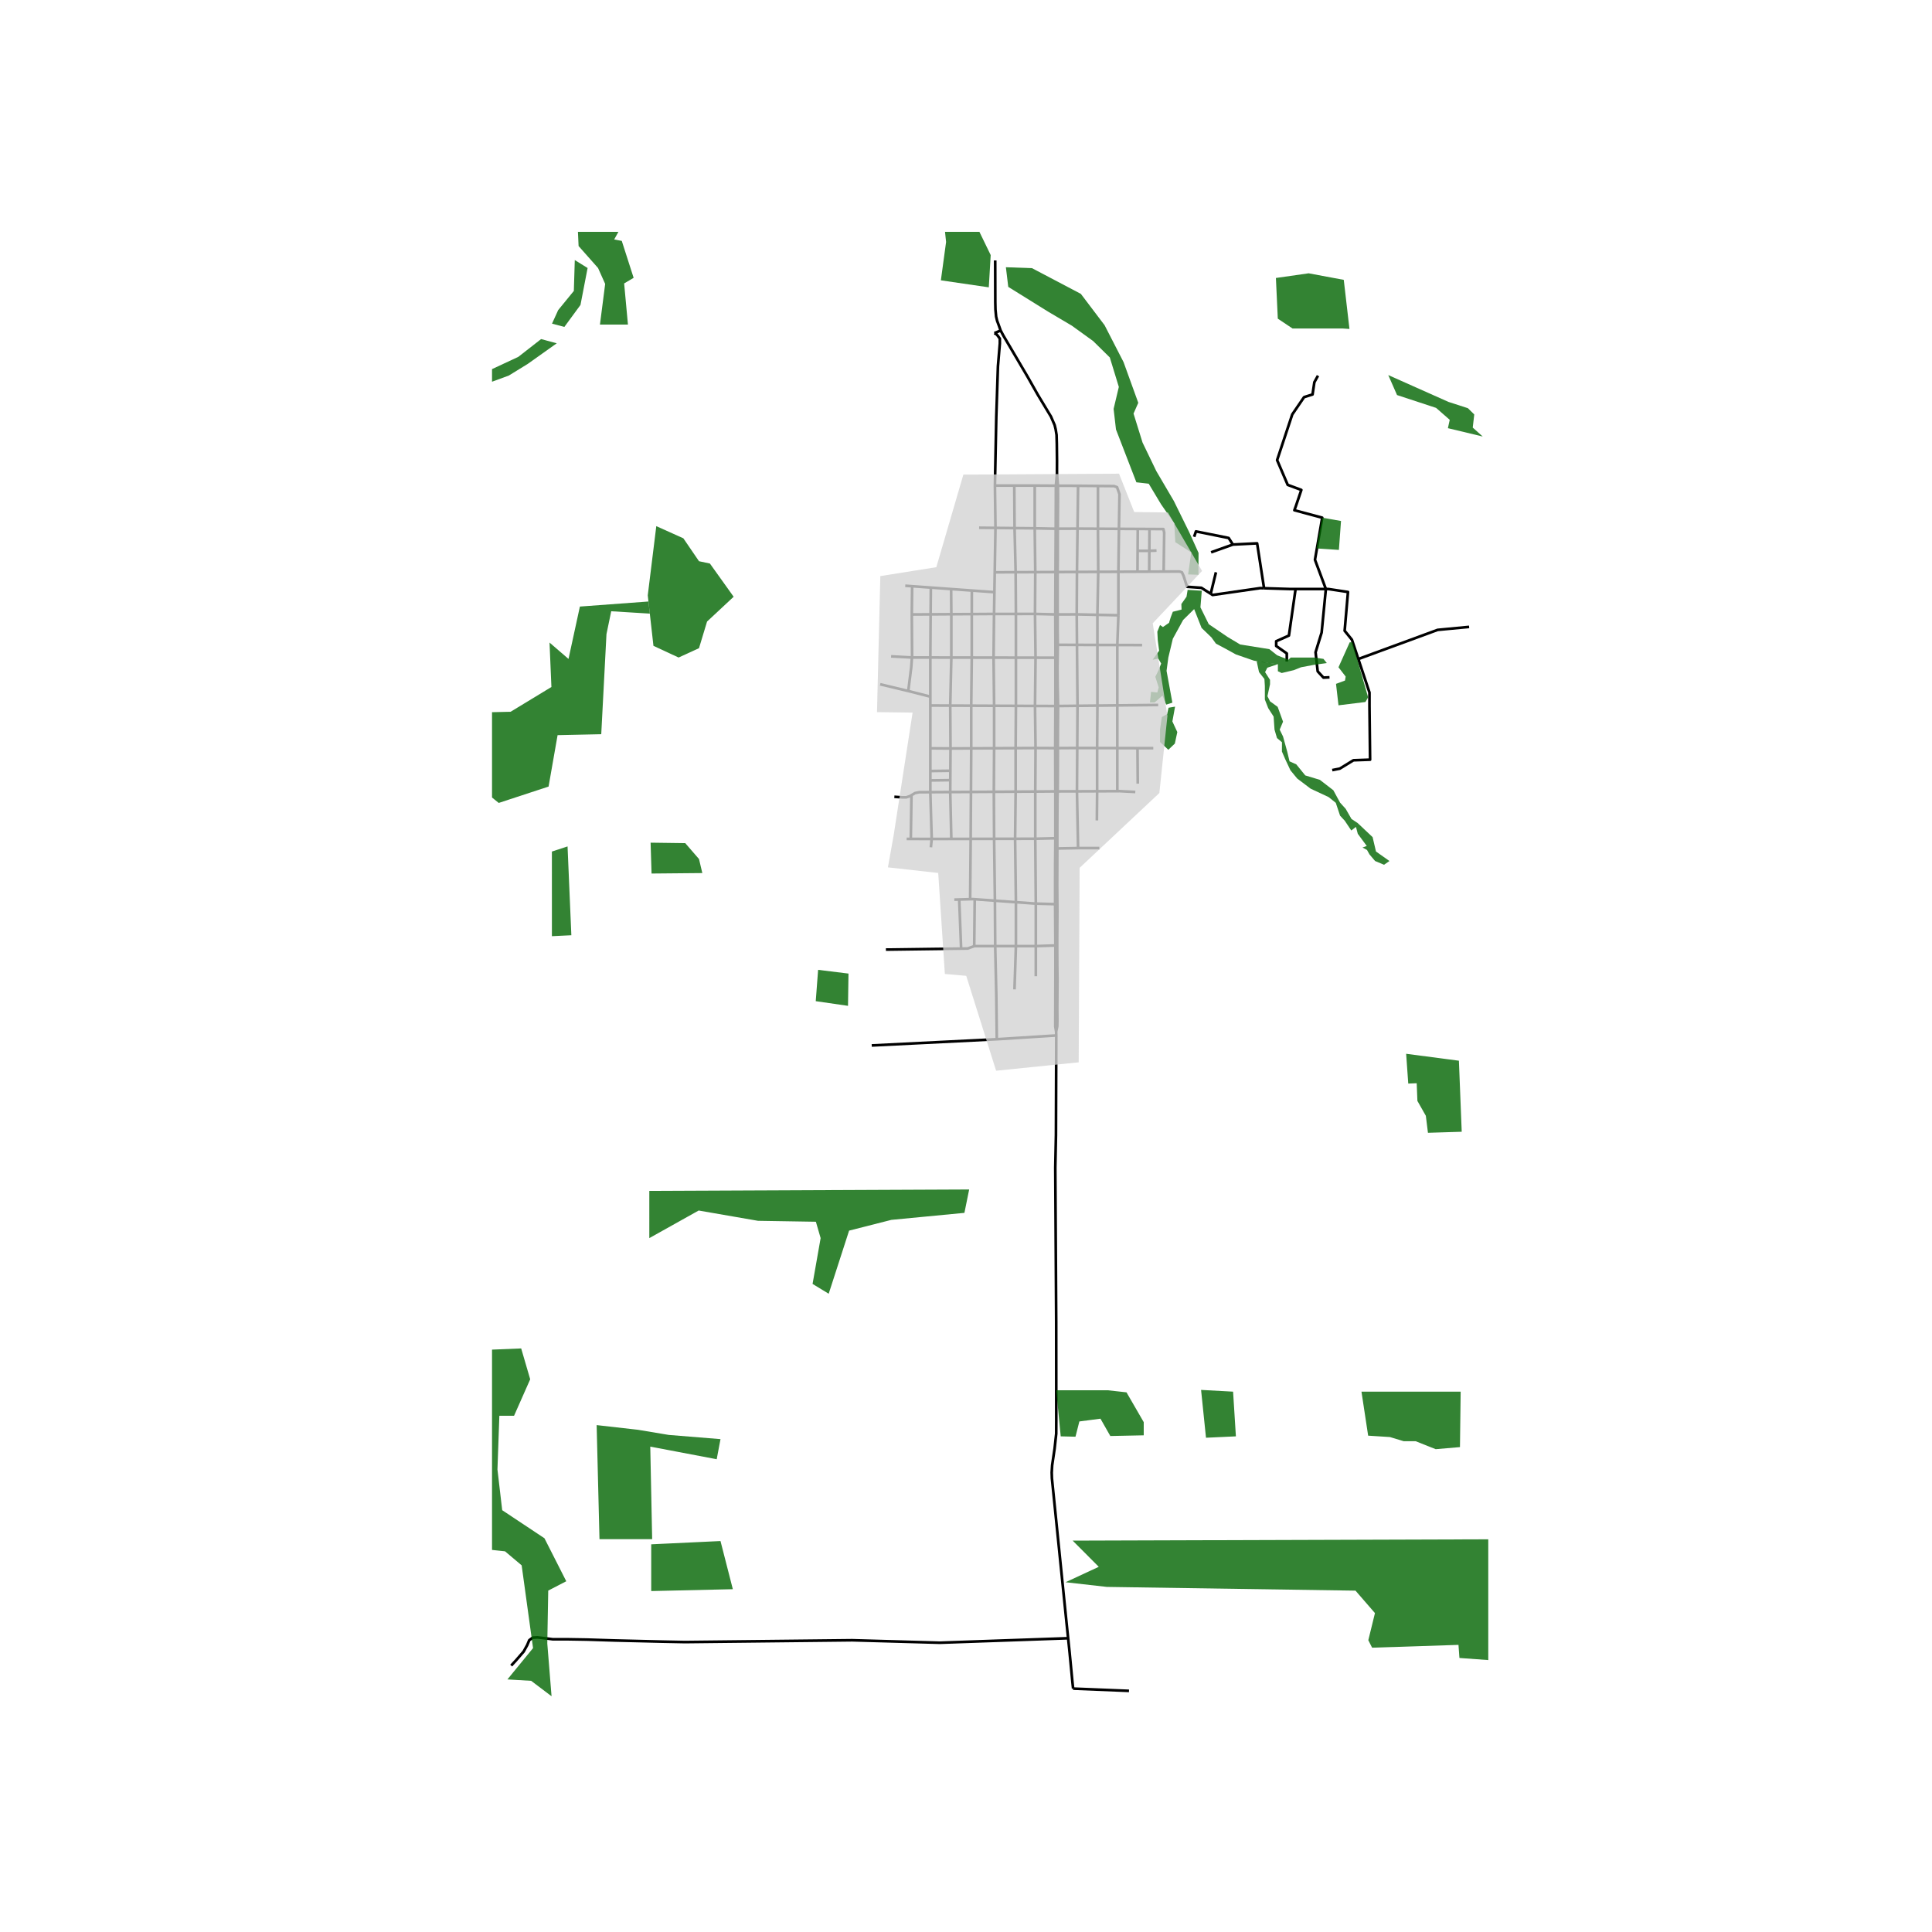 <svg xmlns="http://www.w3.org/2000/svg" width="960" height="960" viewBox="0 0 720 720"><defs><style>*{stroke-linejoin:round;stroke-linecap:butt}</style></defs><g id="figure_1"><path id="patch_1" d="M0 720h720V0H0z" style="fill:#fff"/><g id="axes_1"><path id="patch_2" d="M183.364 640.8h371.272V86.4H183.364z" style="fill:#fff"/><g id="LineCollection_1"><path d="M370.783 180.958h7.212M370.783 180.958l.204 15.776M370.575 124.152l.817.46.509.601.71 1.001v1.802l-.71 8.506-.61 18.715-.508 25.72M393.498 181.007l.766.003M393.498 181.007l-7.885-.05M393.498 181.007l-.061 16.039M393.498 181.007l.41-4.656M364.892 196.67l6.095.064M393.437 197.046l.776-.003M393.437 197.046l-7.824-.157M393.437 197.046l-.087 16.137M370.987 196.734l7.11.075M370.987 196.734l-.277 16.545M370.275 245.07l.174-16.271M370.275 245.07l8.33.014M370.275 245.07l-8.126-.012M370.275 245.07l.204 17.952M370.71 213.28l-.125 7.406M370.71 213.28l7.792-.034M393.35 213.183l.787-.003M393.35 213.183l-7.533.032M393.35 213.183l-.069 15.8M433.66 213.007l-5.385.024M451.196 221.278l-3.47-2.217-2.186-.153-.676-.048-2.47-.173-1.321-4.104-.61-1.3-.913-.301-5.89.025M428.377 197.144l5.18.026.304 1.301-.202 14.536M424.01 197.123l4.367.021M424.01 197.123l-7.013-.036M424.01 197.123l-.052 8.153M423.907 213.05l4.368-.019M423.907 213.05l-7.112.03M423.907 213.05l.05-7.774M428.377 197.144l-.053 8.135M428.275 213.031l.05-7.752M423.958 205.276l4.366.003M428.324 205.279l2.678-.103M370.585 220.686l-.136 8.113M370.585 220.686l-8.413-.607M337.365 218.286l2.563.186M339.928 218.472l6.97.503M339.928 218.472l-.125 10.522M339.803 228.994l7.011-.044M339.854 245.024l.05-.718-.101-15.312M338.482 257.516l-10.462-2.502M338.482 257.516l8.228 2.102M339.854 245.024l-.254 3.585-1.118 8.907M370.45 228.799l8.154-.002M370.45 228.799l-8.3.053M393.281 228.983l.856-.002M393.281 228.983l-7.567-.187M393.281 228.983l.05 11.32M416.796 229.294l-7.826-.166M416.796 229.294l-.407 11.08M416.796 229.294v-16.213M393.331 240.303l.883.002M393.331 240.303l-.003 4.803M425.634 240.403l-9.245-.028M332.083 244.606l7.77.418M339.854 245.024l6.855.01M393.328 245.106l-7.41-.01M393.328 245.106l-.012 18.014M393.316 263.12l.999-.01M393.316 263.12l-7.602-.033M393.316 263.12l-.068 15.687M431.627 262.72l-15.236.16M346.71 262.92l7.416.032M346.71 262.92v15.953M346.71 262.92v-3.302M354.226 278.932l7.721-.04M354.226 278.932l-7.516-.06M354.226 278.932l-.1-15.98M354.226 278.932l-.051 8.305M393.248 278.807l.966-.006M393.248 278.807l-7.33-.037M393.248 278.807l.047 16.118M429.798 278.831l-5.89-.015M423.907 278.816l-7.518-.02M423.907 278.816l.102 13.226M416.392 294.847l.913-.003 5.789.3M393.295 294.925l-7.478.063M393.295 294.925l.868-.002M393.295 294.925l.007 17.46M339.677 296.354l-.484.29-1.422.501h-1.422l-3.047-.2M347.218 312.656l7.313-.015M347.218 312.656l-7.787-.02M347.218 312.656l-.305 3.103M346.711 295.22l.093 3.218.414 14.218M393.302 312.386l-7.485.187M393.302 312.386l-.022 3.825M393.28 316.211l.755-.013M393.28 316.211l-.062 6.594-.004 14.146M409.687 316.06h-7.923M355.648 335.273l1.821-.053M393.214 336.951l-7.193-.196M393.214 336.951l.104 15.397M393.318 352.348l-7.299.238M393.318 352.348l.016 6.975-.06 23.245.316 1.904M363.063 352.586h7.822M363.063 352.586l.185-17.463M358.184 353.518l2.442-.032 2.437-.9M330.153 353.886l28.03-.368M393.642 385.887l-.052-1.415M393.642 385.887l-.123 37.195M393.642 385.887l-22.164 1.406M324.87 389.612l46.608-2.319M370.885 352.586l.406 18.112.187 16.595M370.885 352.586h7.719M370.885 352.586l-.108-16.924M370.777 335.662l7.831.561M370.777 335.662l-7.529-.54M370.777 335.662l-.3-23.056M370.477 312.606l7.823-.017M370.477 312.606l-8.734.019M370.477 312.606l-.1-17.526M370.377 295.08l-8.531.05M370.377 295.08l8.125-.05M370.377 295.08l.101-16.231M370.478 278.849l8.024-.042M370.478 278.849l-8.531.043M370.478 278.849l.001-15.827M370.479 263.022l8.127.034M370.479 263.022l-8.534-.037M362.172 220.079l-7.715-.558M362.172 220.079l-.021 8.773M362.15 228.852l-7.62.048M362.15 228.852l-.001 16.206M362.149 245.058l-7.617-.011M362.149 245.058l-.204 17.927M361.945 262.985l-7.819-.033M361.945 262.985l.002 15.907M361.947 278.892l-.101 16.238M361.846 295.13l-7.72.045M361.846 295.13l-.103 17.495M361.743 312.625l-7.212.016M361.743 312.625l-.197 22.477M361.546 335.102l-4.077.118M363.248 335.123l-.693-.05-1.009.03M357.47 335.22l.714 18.298M378.073 368.71l.53-16.124M378.604 352.586h7.415M378.604 352.586l.004-16.363M378.608 336.223l7.413.532M378.608 336.223l-.308-23.634M378.3 312.59l7.517-.017M378.3 312.59l.202-17.56M378.502 295.03l7.315-.042M378.502 295.03v-16.223M378.502 278.807l7.417-.037M378.502 278.807l.104-15.75M378.606 263.056l7.108.03M378.606 263.056l-.001-17.972M378.605 245.084l7.313.012M378.605 245.084l-.001-16.287M378.604 228.797l7.11-.001M378.604 228.797l-.102-15.55M378.502 213.246l7.315-.031M378.502 213.246l-.406-16.437M378.096 196.809l7.517.08M378.096 196.809l-.101-15.851M377.995 180.958h7.618M385.613 180.958v15.93M385.613 196.889l.204 16.326M385.817 213.215l-.103 15.58M385.714 228.796l.204 16.3M385.918 245.096l-.204 17.99M385.714 263.087l.205 15.683M385.919 278.77l-.102 16.218M385.817 294.988v17.585M385.817 312.573l.204 24.182M386.02 336.755v15.83M386.02 352.586v11.207M354.125 295.175l.076 3.267.33 14.199M354.125 295.175l-7.414.045M354.125 295.175l.028-4.432M354.126 262.952l.406-17.905M354.532 245.047l-7.823-.012M354.532 245.047l-.003-16.147M354.53 228.9l-7.716.05M354.53 228.9l-.073-9.38M354.457 219.52l-7.558-.545M346.899 218.975l-.085 9.975M346.814 228.95l-.105 16.085M346.71 245.035v14.583M346.711 295.22v-4.38M339.677 296.354l1.345-.81 1.523-.3 4.166-.024M346.711 290.84v-3.502M346.711 290.84l7.442-.097M354.153 290.743l.022-3.506M354.175 287.237l-7.465.1M346.71 287.338v-8.465M370.575 124.152l2.335-.98M370.882 97.062l.007 3.151.002.71.027 11.755.059 2.652.249 2.653.366 1.546.57 1.547.748 2.095M393.908 176.351l-.008-1.13.015-3.466-.067-6.351-.096-3.307-.336-2.096-.377-1.566-1.36-3.16-4.952-8.222-3.825-6.747-4.756-8.079-4.183-7.094-1.053-1.962M416.997 197.087l-7.821-.039M416.997 197.087l-.202 15.994M409.179 181.103l5.993.054 1.116.4.914 2.603-.205 12.927M416.795 213.08l-7.514.034M416.389 240.375l-7.415-.023M416.389 240.375l.002 22.504M416.39 262.88l-7.415.077M416.39 262.88l-.001 15.915M416.389 278.795l-7.517-.02M416.389 278.795l.003 16.052M416.392 294.847l-7.52.031M401.764 316.06l-7.729.138M401.764 316.06l-.41-21.15M401.355 294.91l-7.192.013M401.355 294.91l7.517-.032M401.355 294.91l.104-16.156M401.459 278.754l7.413.02M401.459 278.754l-7.245.047M401.459 278.754l.097-15.72M401.556 263.034l7.42-.077M401.556 263.034l-7.241.075M401.556 263.034l-.198-22.706M401.358 240.328l7.616.024M401.358 240.328l-7.144-.023M401.358 240.328l-.093-11.365M401.265 228.963l7.705.165M401.265 228.963l-7.128.018M401.265 228.963l.09-15.816M401.356 213.147l7.925-.033M401.356 213.147l-7.219.033M401.356 213.147l.206-16.136M401.562 197.01l7.614.038M401.562 197.01l-7.349.033M401.562 197.01l.203-15.976M401.765 181.034l7.414.069M401.765 181.034l-7.5-.024M409.179 181.103l-.003 15.945M409.176 197.048l.105 16.066M409.281 213.114l-.31 16.014M408.97 229.128l.004 11.224M408.974 240.352l.001 22.605M408.975 262.957l-.103 15.818M408.872 278.775v16.103M408.872 294.878l-.1 10.874M398.06 610.522l-.58-5.622-5.462-53.958-.071-2.183.161-2.715.915-6.204.6-5.543.02-4.996-.008-11.188-.02-25.479-.339-57.472.243-12.08M393.59 384.472l.41-1.94.05-2.013-.033-4.82.034-5.034.034-5.925-.068-5.348-.016-4.11-.017-4.241.074-11.409-.067-9.804.044-13.63M393.908 176.351l.356 4.659M394.035 316.198l.001-9.197.05-9.707.077-2.371M394.163 294.923l.05-5.935.026-8.832-.025-1.355M394.214 278.8l.025-5.9.076-9.79M394.315 263.11l-.178-7.922-.05-6.405.127-8.478M394.214 240.305l-.077-5.983v-5.341M394.137 228.98v-15.8M394.137 213.18l.052-4.052v-8.382l.024-3.703M394.213 197.043l.077-11.209-.026-4.824M399.918 629.298l20.82.84M398.06 610.522l.555 5.374 1.039 10.877.264 2.525M339.677 296.354l-.246 16.282M339.43 312.636l-1.547-.005M506.209 245.595l4.155 12.495v5.115l.226 19.904-6.207.222-5.079 3.113-2.822.557M494.113 219.505h.902l7.336 1.112-1.24 14.456 2.708 3.336 2.39 7.186" clip-path="url(#p401793f4c1)" style="fill:none;stroke:#000"/><path d="m547.496 233.627-11.738 1.113-29.55 10.855M482.826 219.505h11.287M495.467 252.42l-2.257.11-2.144-2.334-.233-2.088-.073-.667-.485-4.362 2.258-7.339 1.58-16.235M491.178 140l-1.354 2.446-.677 4.56-3.16 1-4.402 6.449-5.643 17.014 3.95 9.23 5.079 1.889-2.032 6.005-.564 1.557 10.384 2.78-2.71 15.679 4.064 10.896M471.077 219.217l9.38.288h2.37" clip-path="url(#p401793f4c1)" style="fill:none;stroke:#000"/><path d="m479.557 246.512-.004-2.988-3.95-2.78v-1.78l4.74-2.112 2.483-17.347M451.196 221.278l1.948-8M471.077 219.217l-1.455-.045-17.72 2.558-.706-.452M459.465 202.937l9.028-.445 2.584 16.725M459.465 202.937l-8.127 2.892M445.018 200.046l.678-2.001 12.189 2.446 1.58 2.446M398.06 610.522l-47.817 1.676-32.67-.924-62.296.676-8.4-.163-17.907-.435-10.224-.327-6.743-.11h-5.969l-1.603-.217-4.144-.49-1.77.11-1.27.924-.774 1.851-1.326 2.396-2.874 3.32-1.769 1.906" clip-path="url(#p401793f4c1)" style="fill:none;stroke:#000"/></g><g id="PatchCollection_1"><path d="m399.093-45.915 8.842-17.252h71.98l24.935-27.534 38.908-3.485.884-7.32 51.995-1.22 1.945-33.98 8.312-10.805-4.244-2.44 2.653-6.448 9.196-.696 4.776 22.828-1.415 18.472-.354 21.61 18.746-1.918 1.769 18.297 16.624-2.44-3.36 8.54h-33.956l1.238 45.133-38.554-.697v8.016l-19.454-2.44.707 22.48-16.624 5.402-1.414 5.925 18.923 11.675 1.415 38.336-19.454.871-1.238-33.282-20.692-.175L515.64 14.9l12.202-13.765 3.36-9.934-76.753-.348.707-16.554 50.403-.872 1.061-7.493 16.624-1.22-2.476-8.713z" clip-path="url(#p401793f4c1)" style="fill:#006400;fill-opacity:.8"/><path d="m459.753 37.38 9.196 2.614 7.252.174 11.318 4.008 4.598.697 11.495-13.767 17.686 2.614 6.898 17.426 4.951 3.31-18.57-.87-11.494 4.355.176 5.054 12.203 2.265 31.833 1.569-.53 18.296-97.269-.697-.177-18.297 36.785-1.22-10.08-10.106-15.917-10.456-5.128-2.09zM475.493 103.596l.708 15.16 5.482 3.659h18.57l2.652.174-2.122-18.297-13.087-2.439zM350.636 104.467l17.862 2.613.707-12.023-5.836-12.023-3.007-8.015-3.537-11.327-7.074-3.136-9.373-17.949-7.074 5.228 11.141 22.304 7.074 9.933 1.062 10.106zM374.865 99.588l.883 7.319 14.856 9.235 8.843 5.227 7.958 5.75 6.19 6.099 3.36 10.977-1.946 8.19.885 7.667 7.604 19.69 4.599.523 4.598 7.666 4.92 7.115.385 7 5.94 3.82-1.164 8.202 3.849.137.042-8.152-3.538-7.84-5.659-11.5-6.544-11.153-5.128-10.629-3.36-10.803 1.768-4.008-5.482-15.16-7.074-13.765-8.843-11.675-18.216-9.584zM632.892-35.983l9.727-1.742 9.55 10.455 4.245-2.614v-3.485l10.61-5.054 6.19 3.311 7.251-.696 6.19 3.31 6.544-.174.707-9.061 8.135-8.714v23.351l9.904-.697v-10.63l19.454-7.144-.708 17.078-6.366 9.235 6.366 3.311 4.421 7.144L734.76.96l-9.727 5.228-13.795 2.265-7.781-.697-3.891-10.107-3.006.523-2.122 4.705-29.18-1.742-1.77-27.36-7.781-.348-5.836 3.485-6.013.523-3.184-5.228-7.074-5.053zM442.6 219.825l5.27.33-.502 6.181 3.095 6.264 7.028 4.781 4.684 2.802 10.876 1.731 2.927 2.308 4.183 1.648.836-.824h8.7l3.514.495 1.255 1.566-4.764.65-4.856.916-2.677 1.071-4.518 1.071-1.422-.659v-2.637l-6.107-.742-2.844-.577-6.693-2.308-4.35-2.39-3.095-1.648-1.673-2.308-3.681-3.545-2.76-7.006-4.1 4.039-3.848 7.006-1.673 7.006-.67 4.945 2.176 11.869-2.308.736-1.373-3.374-2.928 2.555h-1.757l.419-3.956 2.342.247.502-1.895-1.255-3.956 1.17-2.39 1.005-2.556-1.052-1.824-2.127.423 2.426-3.379-.502-3.874-.167-3.214 1.004-2.473 1.087.741 2.26-1.566.668-2.142.753-1.978 3.263-.825-.084-2.06 1.924-2.72zM432.98 267.217l-.67 4.616v4.698l3.095 2.885 2.426-2.308.92-4.286-1.84-3.957 1.003-5.522-2.425.412-.526 2.376z" clip-path="url(#p401793f4c1)" style="fill:#006400;fill-opacity:.8"/><path d="m468.321 246.412.881 4.074 2.008 2.555.167 2.637v5.028l1.255 3.214 2.008 3.132.334 4.864.92 3.132 1.86 1.574-.019 3.453 1.171 2.72 2.008 4.286 2.51 3.05 5.02 3.79 6.692 3.132 2.677 2.143 1.59 4.78 1.756 1.896 2.426 3.627 1.744-1.341.682 2.577 3.346 4.533-1.589.577 1.673.907.92 1.648 2.092 2.473 3.346 1.4 2.008-1.4-5.02-3.544-1.255-5.358-5.604-5.274-2.26-1.484-2.175-3.791-2.09-2.308-2.511-4.616-5.02-3.873-5.437-1.649-3.346-4.12-2.518-1.128-.828-3.488-1.59-5.77-1.254-2.554 1.254-2.968-2.008-5.522-2.844-2.06-.963-1.914.963-4.433v-1.649l-1.84-2.884.836-1.649 3.932-1.318zM498.816 248.673l4.183-9.314h1.004l5.856 20.523-1.004 1.73-10.039 1.237-.92-7.995 3.347-1.236.25-1.484zM492.759 192.93l6.997 1.223-.79 10.785-8.352-.555zM517.362 139.777l3.273 7.45 14.559 4.782 5.079 4.448-.677 3.113 12.978 3.114-3.724-3.336.564-4.893-2.37-2.335-7.222-2.335zM393.635 518.113l19.23-.001 6.948.774 6.423 11.106v4.908l-12.453.259-3.671-6.458-7.865 1.034-1.442 5.682-5.506-.13zM447.604 517.982l11.929.647 1.048 16.658-11.142.517zM507.38 518.629l2.49 16.4 8.129.517 5.112 1.55h4.457l7.472 2.97 9.045-.775.262-20.662zM524.029 392.713l19.663 2.583 1.048 26.475-12.584.387-.786-6.328-3.146-5.553-.262-6.586-3.147.128zM563.093 274.412l.13 7.491 10.095 2.066 9.176 3.617-1.966 5.94 3.802 7.362 4.587-1.678 11.274 1.032-.262-26.734zM600.716 273.637l48.11-.774-6.687-5.683-4.194-18.34-12.716-2.196.918-6.457-5.244-1.292-2.621-12.915 2.097-27.123-1.442-2.97-17.828 4.52-1.18 11.236-6.817-2.066-6.554 2.066v11.625l6.161 2.84 6.686-3.228 1.31 15.886zM638.076 191.882l9.7-1.291 1.573 17.694-1.441 18.47-10.881 1.679zM591.98 146.466l1.846-2.585 21.28.48-.195 5.647zM628.776 478.15l3.36 2.613 4.068.697 6.72 7.492 7.075-4.356 6.19 1.22-1.77-7.317-1.413-3.834 1.945-3.136-2.3-6.794-7.074-8.537-2.299 8.363-4.951 2.961-.355 7.84zM657.25 538.955h9.196l1.415 18.467 7.427-2.265.885-39.897 4.952-.871 4.067-3.136 6.544 2.962 4.775 9.233 3.183 2.44 9.02-2.091 2.829 2.614-7.958 5.226-10.788-2.439.177 34.322-8.136 11.673-9.019-2.265-18.57-.697zM399.753 574.147l9.726 9.757-12.38 5.748 15.387 1.743 92.67 1.394 7.251 8.363-2.475 10.104 1.415 2.788 32.187-1.046.353 4.878 23.876 1.742 3.005 3.137 9.905.87 1.06 53.31-7.604 12.195 8.135 10.976 12.026-15.854 5.659-19.86.354-7.666 1.592-32.578 7.781 1.22 1.238 12.369 10.258-6.272 21.222-.348 15.917 6.446 9.019-.697 1.592-7.143-23.875-8.537-25.29 1.22-.177-48.955z" clip-path="url(#p401793f4c1)" style="fill:#006400;fill-opacity:.8"/><path d="m507.55 650.851 3.36.523-4.244 13.588-8.488.174.883-4.529zM265.88-168.059l7.336 5.005 3.838 4.782 4.514-.89 9.254 3.114 8.69 5.783 8.578 8.34 6.207 11.233 2.145 1.112-4.402 4.003 1.92 6.229 4.4.111-1.58 7.673 3.386 1.112 4.853 4.337-.79 2.224 3.047 4.226 1.468 5.45 3.611 12.121-.451 6.895-1.468 2.336 1.468 7.228-17.832.778 1.467-18.238-76.182.446.34 23.242 4.401-2.113 11.399.89 27.538-1.557 14.672-.668 24.378-.445h8.351l2.37 5.783 4.176 6.005 6.66-3.67 7.448 5.005-.79 4.782 11.738 2.335-3.725 4.004-5.079 1.112-9.705-4.56-6.547-1.78-6.771-.11-15.462 2.001-13.656.557-20.09.889-38.034-4.114-4.288 2.335-10.722-.667-2.821-21.686 1.015-11.12-2.821-5.45-1.13-7.006-.112-52.713-9.706-9.453-1.806-6.895-3.95-3.559-1.467-4.115 1.58-4.226 3.273-.222 7.675 4.893 3.95 2.002-.678 5.45 6.66 2.223 1.918-5.226 7.9-3.782h8.352l13.995.779zM297.86-25.758l24.936-.697-2.653 11.327L323.68.032l5.129 10.107 8.135 14.289 2.476 11.5.958 6.68-6.103 4.51-1.222-10.666-2.476-4.008.93-6.668-7.296-5.879-6.544-10.63-5.129-8.712-10.61-7.667-9.551 11.5-9.02 12.896-4.42 4.53-19.808 9.759v5.053l16.801 2.265 2.299 16.903-18.04 2.614-17.33-1.569-.885-26.138 5.483-4.705 17.33-7.667 7.96-2.788 7.958-9.235 7.428-10.107 7.781-5.228 9.55-5.402-3.714-4.88zM241.62 68.34l.531 17.6 64.02-.523-3.536-18.122zM223.582 120.964h10.434L232.6 105.63l3.537-2.091-4.42-13.766-2.831-.522 8.49-15.334 1.237-7.842 3.183-1.743 1.026-8.537-.383-11.337-20.627 4.191-7.959 13.07 10.081 1.742 1.062 7.841-9.727 12.72.353 7.668 7.251 8.19 2.653 5.925z" clip-path="url(#p401793f4c1)" style="fill:#006400;fill-opacity:.8"/><path d="m205.72 120.615 4.598 1.22 6.012-8.19 2.653-13.766-4.775-2.962-.354 11.501-5.836 7.144zM201.651 126.366l5.837 1.568-10.788 7.667-7.074 4.356-10.435 3.834-9.55 7.318-7.78 15.16-2.83-4.182 3.36-10.803 6.19-3.66 11.495-8.538 13.087-6.099zM148.066 172.019l5.482-3.485-.72-2.19-13.074-2.69-7.251 2.614-9.197 14.986 1.945 4.182 10.081-16.031zM168.934 202.86l9.373-1.045 3.537 6.098-2.653 10.629-9.55 2.265zM83.691 145.707l5.306-1.916h2.122l.884 37.463-2.3 1.22-9.195-3.66-1.238-8.712zM203.597 2.646l37.316-4.705.884-23.35-19.453-.872-.531-12.546h-19.277z" clip-path="url(#p401793f4c1)" style="fill:#006400;fill-opacity:.8"/><path d="m202.817-27.847-.281-10.98v-38.164l-18.746-1.22.884-47.225-8.49-2.788-11.494-.871.707 38.338-17.685 1.916-1.238 40.952-24.229 3.137-4.421 5.401-1.238 8.365-2.83 19.692h13.441l1.238-14.813z" clip-path="url(#p401793f4c1)" style="fill:#006400;fill-opacity:.8"/><path d="m160.976-192.53 3.537-5.4 6.19-.612 8.433 7.27 11.906 8.922 7.689 6.477 3.472 4.155-3.1 4.827-4.527-2.139-1.86 4.278-4.899-6.05-3.473-.367-.31 9.96 8.496.978.434 34.706-8.29.09-8.49-2.789-1.707-.13.939-18.8.062-16.193.93-8.371-1.117-2.872-6.325-1.283-1.364 15.642-3.783 5.805-1.302 11.487-2.108 11.12-4.402 4.278-2.543 4.46-4.713 11.792-5.208 6.6-4.899 5.377-.558 6.721-6.635 12.586-5.457 16.314-1.736 8.249-3.224-.856 1.24-6.66 1.24-6.17 5.457-15.703 3.1-8.8 2.852-2.076 1.302-8.127 1.737-1.466 2.543-1.589 2.728-4.338.31-3.422 1.364-.55 2.108-8.432 4.65-6.17 3.536-5.805.991-6.783-1.426-2.872 4.217-5.988 1.922-7.515.373-6.477.558-7.638.31-6.721 2.79-5.377zM54.217 120.26l17.332.872 1.415-3.833 9.196-1.045-1.238-16.729h-8.136L71.55 77.047l-17.686 4.356zM25.92 121.132l8.843.175.531-47.048-10.08.697zM54.747 62.584l16.448-.697 1.591-6.273-1.06-8.19-.885-13.243 39.792.87 3.123-46.345 2.218-15.435-43.541 1.14-.707-56.287-18.393-2.614.707 53.324zM33.702-25.938l-18.216.522v17.078l-17.685-2.266-1.061-44.61-18.57 2.44.708-18.472-14.502.174.708-8.713h9.372l7.959-12.372 13.794-11.153 37.67-1.743zM-40.576 94.123l-.177 20.562 19.631 1.22-.53-20.562zM-60.383 49.863l5.305 1.045-2.299 12.198 1.946 6.273 15.032 4.182 12.733-2.962-2.122 8.713-14.678 2.614.884-7.319-10.612-1.742-9.727-.871-2.652-2.091zM-39.692 30.346l10.434 1.918.178-14.463h7.958l-.177-43.042-36.432-.523-1.768-29.276 17.331 1.22-.53-23.351-26.528-6.622-17.332 10.805-22.46-3.834-7.428-10.456.178-23.875-36.256-8.538-.707 44.61.884 47.923-17.862 1.568.354 85.037-6.19 1.568-.177 19.691 2.476 4.356 9.02-2.787 12.202-.349 1.946-50.185.707-20.563 15.74 4.88-10.434 6.796-3.007 7.492 17.863 7.494 13.44 9.41 1.768-20.214-13.794 2.614 2.122-3.66 2.3-4.879-4.422-7.318 12.734.87.884-30.494 18.216.87.53 39.557 25.114-13.07 4.244-8.538-10.08-1.22-.354-12.198 19.1 1.046-.885 21.434 18.747-2.963zM244.582 196.078l10.08 4.53 5.837 8.539 4.068.87 8.842 12.373-9.904 9.234-3.006 9.932-7.604 3.485-9.374-4.356-2.122-18.818z" clip-path="url(#p401793f4c1)" style="fill:#006400;fill-opacity:.8"/><path d="m241.658 224.162-25.549 1.886-4.244 19.516-7.074-6.099.707 16.554-15.21 9.234-22.813.522-1.238 8.19-15.564 1.045v34.674l22.991-2.788 3.184-9.06 3.183-3.311 5.836 4.704 18.57-6.098 3.36-19.166 16.27-.348 1.946-37.288 1.769-8.538 14.385.884zM205.675 317.35l5.836-1.916 1.415 33.104-7.25.349zM242.46 314.04l.354 11.5 18.923-.175-1.238-5.227-5.128-5.924zM304.889 361.432l-.884 11.674 12.025 1.742.178-12.022zM73.787 223.435l24.76-9.932 6.72-15.681 5.128-1.918.531-10.28 7.428 2.614 1.061 84.681h-16.094l-2.122-53.84-8.312 4.705.177 50.007-27.589.87 2.653 20.561-13.264-1.742-.885-46.523 21.4-7.143zM-1.199 274.14l28.297-.698.354-36.59-48.458 3.659.707 33.454-18.392.523-.707-25.44-19.985.175 1.061-60.637-29.711 1.568-10.788-7.492-16.447 1.394.177 32.583-7.782 1.569 6.013 4.007 3.184 1.046 1.414 24.22-5.659-.871-6.72-18.296-7.074-5.75-5.66 6.621 8.135 6.97-4.598 14.636-2.653 7.144 4.245 7.84v10.455l24.052 32.757 7.781-7.318 16.802-4.53 43.682-3.833 38.73-1.22zM241.98 443.808l119.2-.523-1.77 8.712-27.235 2.613-15.74 4.007-7.604 23.52-6.013-3.658 3.006-17.074-1.768-6.098-21.576-.349-22.106-3.832-18.393 10.279zM242.688 575.522v17.421l30.418-.696-4.598-17.945zM223.41 573.605h19.632l-.708-34.496 24.76 4.704 1.414-7.492-19.276-1.567-11.496-1.916-15.386-1.743zM189.101 625.87l8.843.523 7.605 5.75-1.591-19.687.353-19.686 6.72-3.485-8.135-16.028-15.74-10.453-1.768-15.158.708-20.035h5.482l6.013-13.59-3.36-11.499-21.223.871.177 35.716-1.061 21.081 3.714 5.924-4.421 5.4 3.89 5.227 12.91 1.394 6.19 5.226 4.245 30.838zM91.303 471.858l12.733-2.09h5.305l.53 17.423-11.318 3.31-6.897-2.44zM53.102 525.868l7.782-4.356 12.556 2.265.53 17.249-5.835-2.091-3.891-8.362-9.197-1.569zM74.678 561.061h2.653l4.952 18.642-7.605-1.916zM258.958 646.951l4.245 9.407 5.305.523 4.068-8.187-1.061-5.576-7.958 5.227zM41.077 575.347h13.617l-.354 68.642-13.971 2.091zM21.446 537.715l12.38-2.613 2.475 19.339-11.495-.174zM29.227 568.901l6.367-3.136v18.816l-6.013 3.659-3.89-4.356zM16.317 574.128l3.36-3.136 1.945 16.55 3.891 4.008-7.074 4.356-4.244-3.659 2.653-3.485zM-8.443 507.923l-1.591 16.552.884 12.718 2.83 2.09 2.3-2.613.176-9.582zM-18.7 448.512l12.38 1.045L3.76 462.45l-15.563 8.014h-9.373zM-141.79 532.663l15.033 1.742 17.863 4.704 7.958-2.613 25.113 1.568-1.592 42.684-16.8 3.485-3.007 9.06-5.836.522-3.007 13.589 1.415 3.659 3.714 2.96-1.062 1.22-12.379-1.568-3.184 5.576-7.604 2.09-10.258-3.31-3.36-11.324 6.544-1.743.354-14.46-3.36-1.568 3.006-15.505-18.216.348-.707 28.224 4.952 3.833.884 8.014-5.13 1.045-1.237 20.035 8.136 1.568.884 12.892-8.136.174-2.476 11.15 2.123 3.658-1.062 5.75 7.605 1.219-.707 10.453-6.72-1.045-1.77 8.362-13.617-10.105-12.556-8.013-7.605-.523-1.769-32.404-18.392 1.568-1.061-33.101-15.386-3.659-.885 6.446-36.078-5.4-1.768 18.118-7.604-.697v-30.662l-8.136.174-.884 29.443-.885 1.219-21.929 1.742 4.42 9.234-.175 11.498-3.715 9.06 1.415 10.104-3.183 7.665 5.836 10.976-1.591 12.892-6.544 13.762-8.135 5.401-10.612-.871-1.415-60.278-14.678 1.916-4.775-3.658 12.733-4.355 7.959-2.44-2.653-57.84h-20.692l-1.238-8.363-21.753-.87 3.714 75.087-.177 22.3-16.27-4.007-3.183-67.422-36.963 3.136-1.945-30.314 39.084.523-.707-95.475 22.107 3.136-1.77 39.2 20.693 6.97-1.946 35.716 7.428-.698 1.768-25.61 11.319 3.833 3.891 8.363 2.299 4.53 13.264 1.045 9.373.522.177 16.028H-267l2.653-94.08 6.72.87 17.509-6.097 4.598-.697v-5.052l-5.836.348-6.72-6.098 4.244-.697 6.013-9.06h11.496v21.082l14.501 12.196-.177 4.53-14.148-8.886-.707 61.85 7.427 2.961 3.184 18.468 1.945 9.06 20.515-.872 1.061-11.673 20.161 1.569 4.068-9.408 16.801-4.53 17.332-.697-2.122-8.711z" clip-path="url(#p401793f4c1)" style="fill:#006400;fill-opacity:.8"/></g><path id="PatchCollection_2" d="m417.028 176.527-58.008.349-10.08 34.5-20.869 3.311-1.238 50.704 13.264.174-7.074 45.825-2.123 11.848 18.747 2.091 2.476 37.635 7.959.697 11.141 35.369 30.772-3.136.354-72.481 29.711-27.879 3.007-28.749-5.483-34.5 18.393-19.515-12.733-21.78-12.557-.175z" clip-path="url(#p401793f4c1)" style="fill:#d3d3d3;fill-opacity:.8"/></g></g><defs><clipPath id="p401793f4c1"><path d="M183.364 86.4h371.271v554.4H183.364z"/></clipPath></defs></svg>